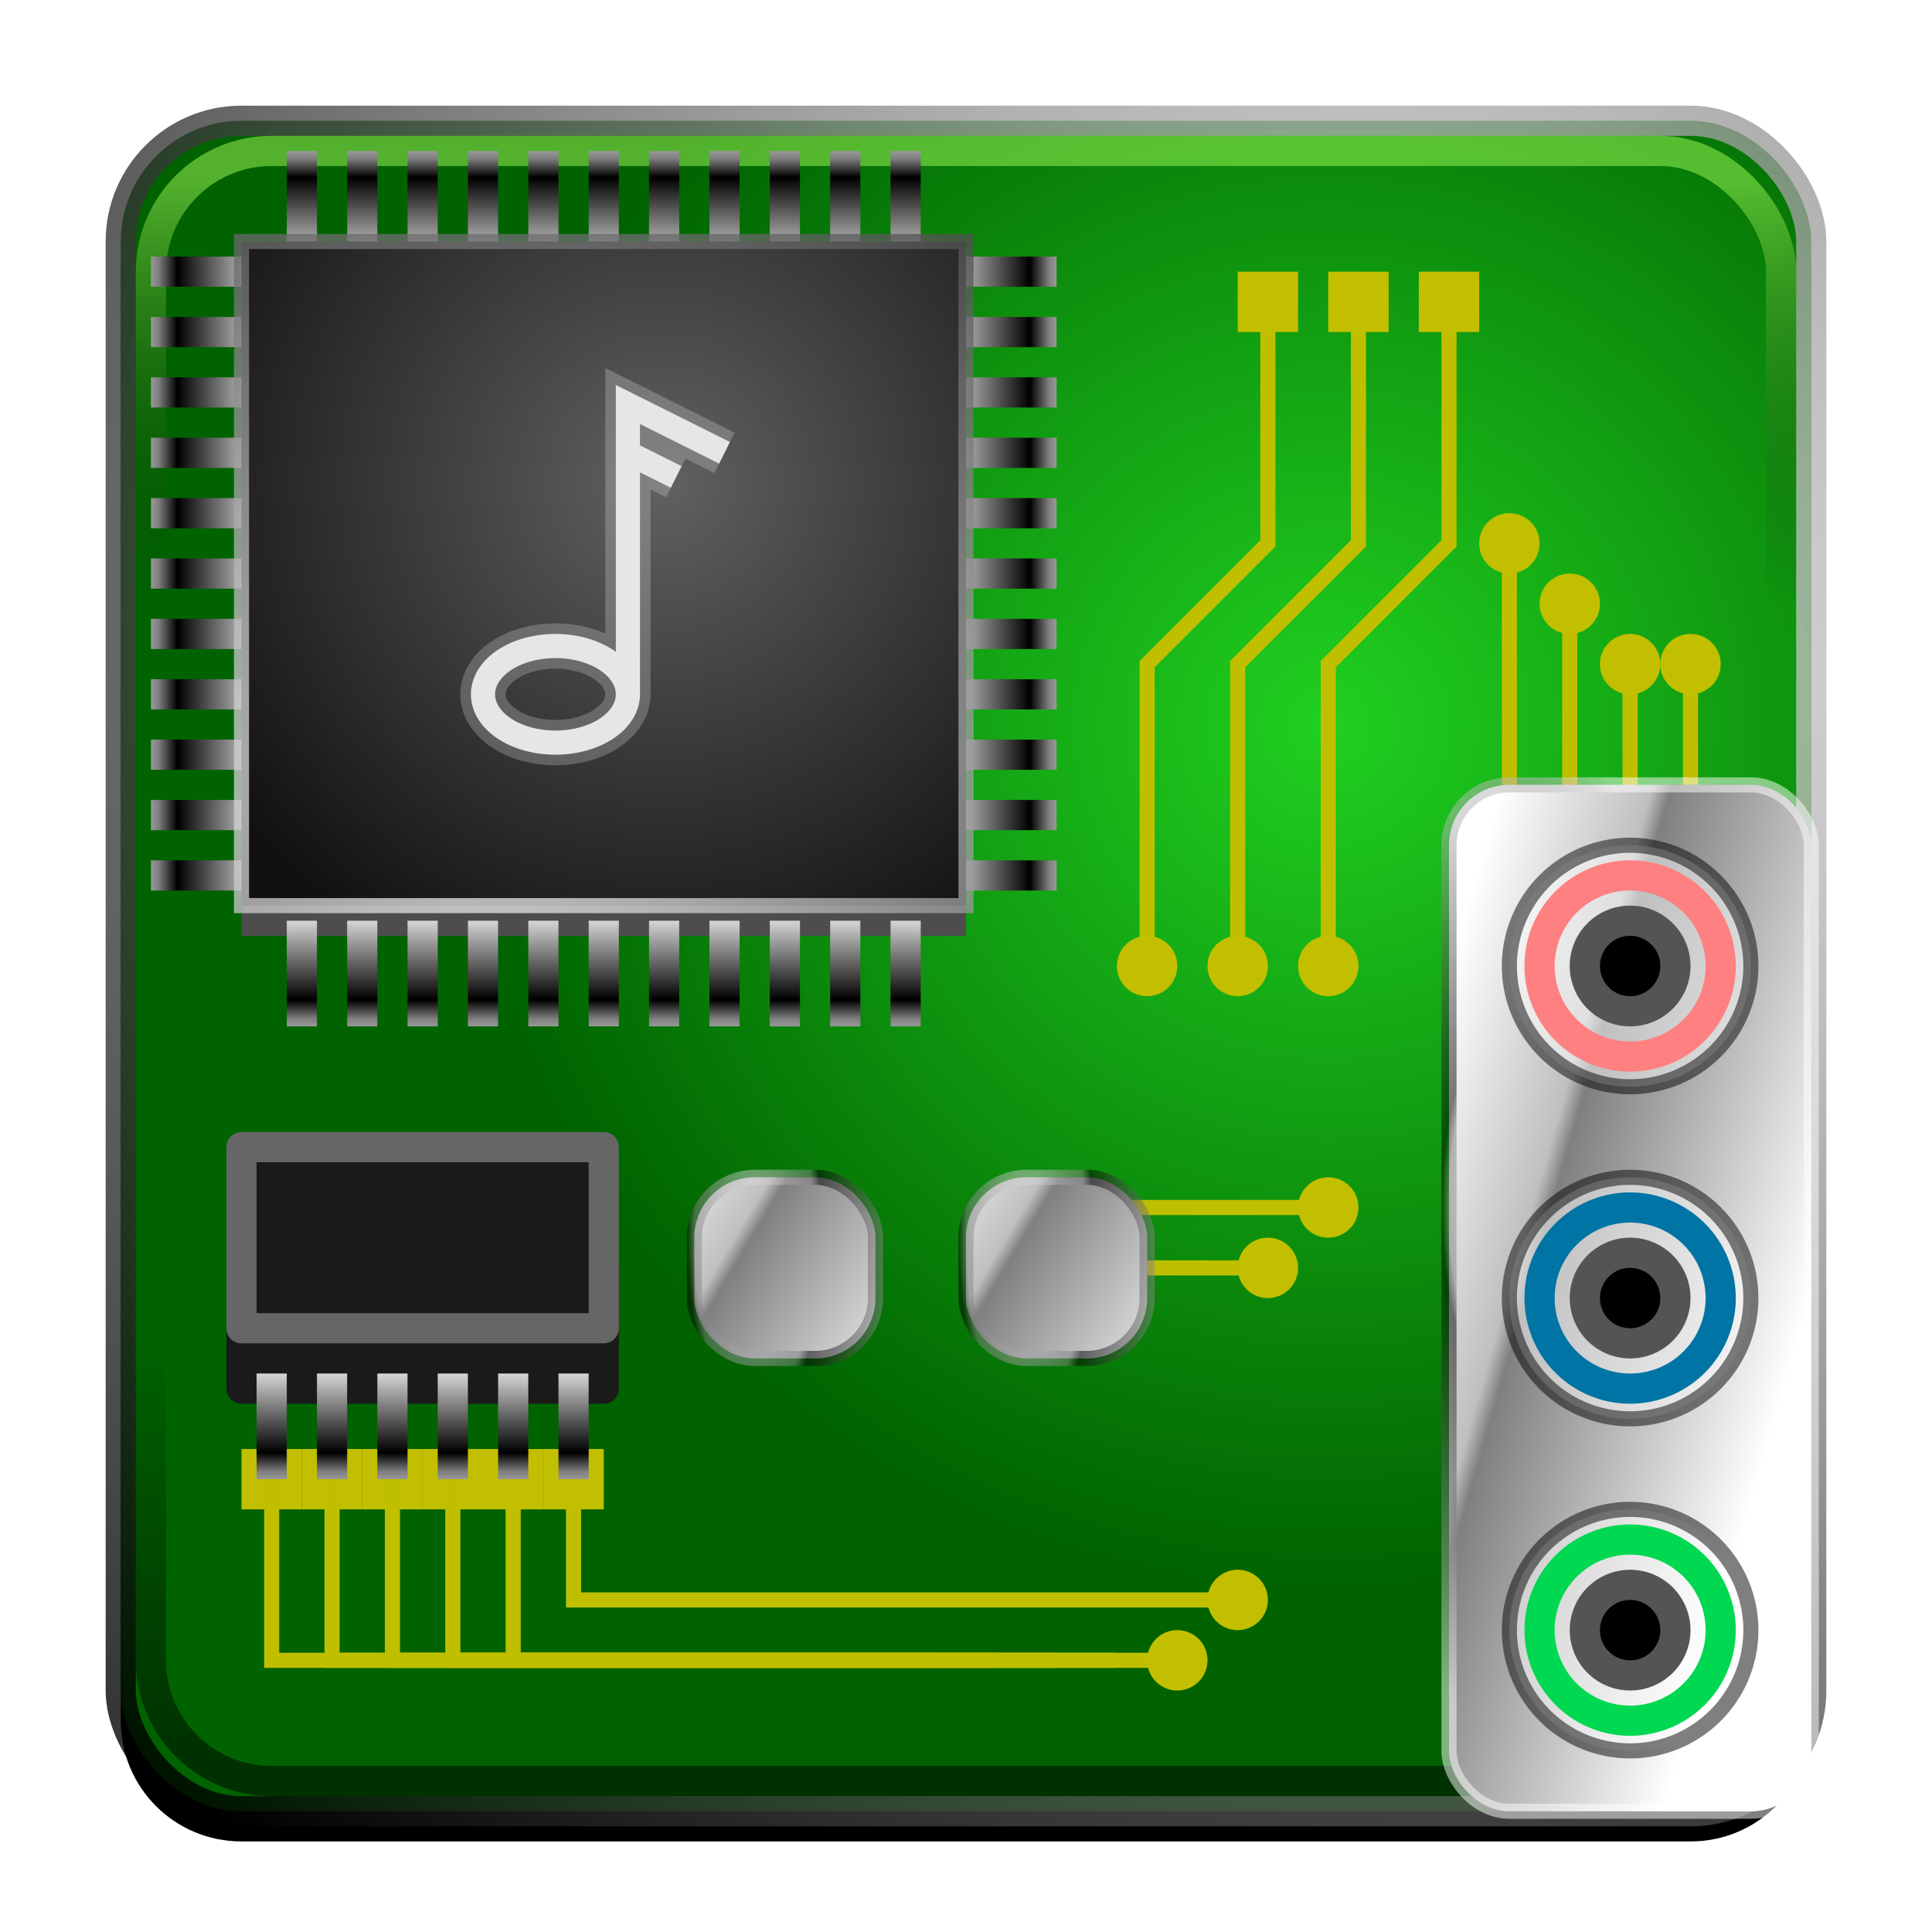 <?xml version="1.0" encoding="UTF-8" standalone="no"?>
<!-- Created with Inkscape (http://www.inkscape.org/) -->

<svg
   xmlns:dc="http://purl.org/dc/elements/1.1/"
   xmlns:cc="http://creativecommons.org/ns#"
   xmlns:rdf="http://www.w3.org/1999/02/22-rdf-syntax-ns#"
   xmlns:svg="http://www.w3.org/2000/svg"
   xmlns="http://www.w3.org/2000/svg"
   xmlns:xlink="http://www.w3.org/1999/xlink"
   xmlns:sodipodi="http://sodipodi.sourceforge.net/DTD/sodipodi-0.dtd"
   xmlns:inkscape="http://www.inkscape.org/namespaces/inkscape"
   width="128"
   height="128"
   id="svg3829"
   version="1.1"
   inkscape:version="0.92+devel (unknown)"
   sodipodi:docname="audio-card.svg">
  <defs
     id="defs3831">
    <linearGradient
       id="linearGradient4375">
      <stop
         style="stop-color:#20d020;stop-opacity:1;"
         offset="0"
         id="stop4377" />
      <stop
         style="stop-color:#006300;stop-opacity:1;"
         offset="1"
         id="stop4379" />
    </linearGradient>
    <linearGradient
       id="linearGradient6262">
      <stop
         style="stop-color:#ffffff;stop-opacity:1;"
         offset="0"
         id="stop6264" />
      <stop
         id="stop6266"
         offset="0.333"
         style="stop-color:#7f7f7f;stop-opacity:1;" />
      <stop
         id="stop6268"
         offset="0.375"
         style="stop-color:#000000;stop-opacity:1;" />
      <stop
         style="stop-color:#ffffff;stop-opacity:1;"
         offset="1"
         id="stop6270" />
    </linearGradient>
    <linearGradient
       id="linearGradient6122">
      <stop
         id="stop6124"
         offset="0"
         style="stop-color:#ffffff;stop-opacity:1;" />
      <stop
         style="stop-color:#7f7f7f;stop-opacity:1;"
         offset="0.25"
         id="stop6126" />
      <stop
         style="stop-color:#000000;stop-opacity:1;"
         offset="0.375"
         id="stop6128" />
      <stop
         id="stop6130"
         offset="1"
         style="stop-color:#ffffff;stop-opacity:1;" />
    </linearGradient>
    <linearGradient
       id="linearGradient4426">
      <stop
         style="stop-color:#ffffff;stop-opacity:0.784;"
         offset="0"
         id="stop4428" />
      <stop
         style="stop-color:#000000;stop-opacity:0.784;"
         offset="1"
         id="stop4430" />
    </linearGradient>
    <linearGradient
       id="linearGradient4866-4-3-7">
      <stop
         style="stop-color:#616161;stop-opacity:1;"
         offset="0"
         id="stop4868-6-9-4" />
      <stop
         style="stop-color:#101010;stop-opacity:1;"
         offset="1"
         id="stop4870-8-9-1" />
    </linearGradient>
    <linearGradient
       id="linearGradient7586-6-3">
      <stop
         style="stop-color:#a5ff59;stop-opacity:1;"
         offset="0"
         id="stop7588-8-2" />
      <stop
         style="stop-color:#000000;stop-opacity:0;"
         offset="1"
         id="stop7590-2-4" />
    </linearGradient>
    <linearGradient
       inkscape:collect="always"
       xlink:href="#linearGradient7586-6-3"
       id="linearGradient4275"
       x1="64"
       y1="12"
       x2="64"
       y2="40"
       gradientUnits="userSpaceOnUse" />
    <linearGradient
       id="linearGradient7586-6-3-0">
      <stop
         style="stop-color:#000000;stop-opacity:1;"
         offset="0"
         id="stop7588-8-2-6" />
      <stop
         style="stop-color:#000000;stop-opacity:0;"
         offset="1"
         id="stop7590-2-4-1" />
    </linearGradient>
    <linearGradient
       gradientTransform="translate(-2.3841858e-8,-80)"
       y2="40"
       x2="64"
       y1="12"
       x1="64"
       gradientUnits="userSpaceOnUse"
       id="linearGradient4314"
       xlink:href="#linearGradient7586-6-3-0"
       inkscape:collect="always" />
    <filter
       inkscape:collect="always"
       id="filter4422">
      <feGaussianBlur
         inkscape:collect="always"
         stdDeviation="2.24"
         id="feGaussianBlur4424" />
    </filter>
    <radialGradient
       inkscape:collect="always"
       xlink:href="#linearGradient4426"
       id="radialGradient4432"
       cx="92"
       cy="-36"
       fx="92"
       fy="-36"
       r="56"
       gradientUnits="userSpaceOnUse"
       gradientTransform="matrix(1.19,1.636,-1.571,1.143,-74.03,-145.363)" />
    <radialGradient
       inkscape:collect="always"
       xlink:href="#linearGradient4866-4-3-7"
       id="radialGradient4450"
       cx="44"
       cy="31.467"
       fx="44"
       fy="31.467"
       r="24.5"
       gradientTransform="matrix(1.469,-4.0496856e-8,4.0496851e-8,1.469,-20.653,-14.237)"
       gradientUnits="userSpaceOnUse" />
    <radialGradient
       inkscape:collect="always"
       xlink:href="#linearGradient4426"
       id="radialGradient4460"
       cx="29.143"
       cy="48.557"
       fx="29.143"
       fy="48.557"
       r="24"
       gradientTransform="matrix(3.5,-5.97185e-6,2.09512e-6,2.667,-70,-77.486)"
       gradientUnits="userSpaceOnUse" />
    <linearGradient
       inkscape:collect="always"
       xlink:href="#linearGradient6122"
       id="linearGradient6116"
       x1="36"
       y1="70"
       x2="36"
       y2="60"
       gradientUnits="userSpaceOnUse" />
    <linearGradient
       id="linearGradient6122-7">
      <stop
         id="stop6124-3"
         offset="0"
         style="stop-color:#ffffff;stop-opacity:1;" />
      <stop
         style="stop-color:#7f7f7f;stop-opacity:1;"
         offset="0.25"
         id="stop6126-9" />
      <stop
         style="stop-color:#000000;stop-opacity:1;"
         offset="0.375"
         id="stop6128-1" />
      <stop
         id="stop6130-9"
         offset="1"
         style="stop-color:#ffffff;stop-opacity:1;" />
    </linearGradient>
    <linearGradient
       gradientTransform="matrix(0,1,-1,0,78,-82)"
       y2="60"
       x2="36"
       y1="70"
       x1="36"
       gradientUnits="userSpaceOnUse"
       id="linearGradient6168"
       xlink:href="#linearGradient6122-7"
       inkscape:collect="always" />
    <linearGradient
       id="linearGradient6122-5">
      <stop
         id="stop6124-9"
         offset="0"
         style="stop-color:#ffffff;stop-opacity:1;" />
      <stop
         style="stop-color:#7f7f7f;stop-opacity:1;"
         offset="0.25"
         id="stop6126-0" />
      <stop
         style="stop-color:#000000;stop-opacity:1;"
         offset="0.375"
         id="stop6128-5" />
      <stop
         id="stop6130-2"
         offset="1"
         style="stop-color:#ffffff;stop-opacity:1;" />
    </linearGradient>
    <linearGradient
       gradientTransform="matrix(-1,0,0,-1,80,-2)"
       y2="60"
       x2="36"
       y1="70"
       x1="36"
       gradientUnits="userSpaceOnUse"
       id="linearGradient6168-2"
       xlink:href="#linearGradient6122-5"
       inkscape:collect="always" />
    <linearGradient
       id="linearGradient6122-3">
      <stop
         id="stop6124-6"
         offset="0"
         style="stop-color:#ffffff;stop-opacity:1;" />
      <stop
         style="stop-color:#7f7f7f;stop-opacity:1;"
         offset="0.25"
         id="stop6126-8" />
      <stop
         style="stop-color:#000000;stop-opacity:1;"
         offset="0.375"
         id="stop6128-0" />
      <stop
         id="stop6130-3"
         offset="1"
         style="stop-color:#ffffff;stop-opacity:1;" />
    </linearGradient>
    <linearGradient
       gradientTransform="matrix(0,-1,1,0,2,-2)"
       y2="60"
       x2="36"
       y1="70"
       x1="36"
       gradientUnits="userSpaceOnUse"
       id="linearGradient6168-9"
       xlink:href="#linearGradient6122-3"
       inkscape:collect="always" />
    <linearGradient
       inkscape:collect="always"
       xlink:href="#linearGradient6262"
       id="linearGradient6260"
       x1="96"
       y1="64"
       x2="124"
       y2="72"
       gradientUnits="userSpaceOnUse" />
    <linearGradient
       id="linearGradient6262-9">
      <stop
         style="stop-color:#ffffff;stop-opacity:1;"
         offset="0"
         id="stop6264-3" />
      <stop
         id="stop6266-2"
         offset="0.333"
         style="stop-color:#7f7f7f;stop-opacity:1;" />
      <stop
         id="stop6268-6"
         offset="0.375"
         style="stop-color:#000000;stop-opacity:1;" />
      <stop
         style="stop-color:#ffffff;stop-opacity:1;"
         offset="1"
         id="stop6270-6" />
    </linearGradient>
    <radialGradient
       inkscape:collect="always"
       xlink:href="#linearGradient6262-9"
       id="radialGradient6318"
       cx="100"
       cy="3.882"
       fx="100"
       fy="3.882"
       r="12"
       gradientTransform="matrix(1,0,0,2.833,0,-11)"
       gradientUnits="userSpaceOnUse" />
    <linearGradient
       id="linearGradient6262-9-1">
      <stop
         style="stop-color:#ffffff;stop-opacity:1;"
         offset="0"
         id="stop6264-3-3" />
      <stop
         id="stop6266-2-0"
         offset="0.333"
         style="stop-color:#7f7f7f;stop-opacity:1;" />
      <stop
         id="stop6268-6-9"
         offset="0.375"
         style="stop-color:#000000;stop-opacity:1;" />
      <stop
         style="stop-color:#ffffff;stop-opacity:1;"
         offset="1"
         id="stop6270-6-5" />
    </linearGradient>
    <linearGradient
       id="linearGradient6262-8">
      <stop
         style="stop-color:#ffffff;stop-opacity:1;"
         offset="0"
         id="stop6264-0" />
      <stop
         id="stop6266-0"
         offset="0.333"
         style="stop-color:#7f7f7f;stop-opacity:1;" />
      <stop
         id="stop6268-7"
         offset="0.375"
         style="stop-color:#000000;stop-opacity:1;" />
      <stop
         style="stop-color:#ffffff;stop-opacity:1;"
         offset="1"
         id="stop6270-2" />
    </linearGradient>
    <linearGradient
       inkscape:collect="always"
       xlink:href="#linearGradient6262-8"
       id="linearGradient6461"
       gradientUnits="userSpaceOnUse"
       gradientTransform="translate(-36,-80)"
       x1="104"
       y1="108"
       x2="124"
       y2="120" />
    <radialGradient
       inkscape:collect="always"
       xlink:href="#linearGradient6262-9-1"
       id="radialGradient6463"
       gradientUnits="userSpaceOnUse"
       gradientTransform="matrix(1,0,0,2.833,-38,-12)"
       cx="114"
       cy="15.529"
       fx="114"
       fy="15.529"
       r="12" />
    <linearGradient
       inkscape:collect="always"
       xlink:href="#linearGradient6262-8-4"
       id="linearGradient6461-1"
       gradientUnits="userSpaceOnUse"
       gradientTransform="translate(-36,-80)"
       x1="104"
       y1="108"
       x2="124"
       y2="120" />
    <linearGradient
       id="linearGradient6262-8-4">
      <stop
         style="stop-color:#ffffff;stop-opacity:1;"
         offset="0"
         id="stop6264-0-2" />
      <stop
         id="stop6266-0-9"
         offset="0.333"
         style="stop-color:#7f7f7f;stop-opacity:1;" />
      <stop
         id="stop6268-7-3"
         offset="0.375"
         style="stop-color:#000000;stop-opacity:1;" />
      <stop
         style="stop-color:#ffffff;stop-opacity:1;"
         offset="1"
         id="stop6270-2-5" />
    </linearGradient>
    <linearGradient
       id="linearGradient6262-9-1-2">
      <stop
         style="stop-color:#ffffff;stop-opacity:1;"
         offset="0"
         id="stop6264-3-3-7" />
      <stop
         id="stop6266-2-0-5"
         offset="0.333"
         style="stop-color:#7f7f7f;stop-opacity:1;" />
      <stop
         id="stop6268-6-9-9"
         offset="0.375"
         style="stop-color:#000000;stop-opacity:1;" />
      <stop
         style="stop-color:#ffffff;stop-opacity:1;"
         offset="1"
         id="stop6270-6-5-9" />
    </linearGradient>
    <radialGradient
       r="12"
       fy="15.529"
       fx="114"
       cy="15.529"
       cx="114"
       gradientTransform="matrix(1,0,0,2.833,-38,-12)"
       gradientUnits="userSpaceOnUse"
       id="radialGradient6490"
       xlink:href="#linearGradient6262-9-1-2"
       inkscape:collect="always" />
    <radialGradient
       inkscape:collect="always"
       xlink:href="#linearGradient4375"
       id="radialGradient4381"
       cx="88"
       cy="-32"
       fx="88"
       fy="-32"
       r="57"
       gradientUnits="userSpaceOnUse" />
    <linearGradient
       id="linearGradient6122-2">
      <stop
         id="stop6124-4"
         offset="0"
         style="stop-color:#ffffff;stop-opacity:1;" />
      <stop
         style="stop-color:#7f7f7f;stop-opacity:1;"
         offset="0.25"
         id="stop6126-83" />
      <stop
         style="stop-color:#000000;stop-opacity:1;"
         offset="0.375"
         id="stop6128-9" />
      <stop
         id="stop6130-1"
         offset="1"
         style="stop-color:#ffffff;stop-opacity:1;" />
    </linearGradient>
    <linearGradient
       gradientTransform="translate(-2,-50)"
       y2="60"
       x2="36"
       y1="70"
       x1="36"
       gradientUnits="userSpaceOnUse"
       id="linearGradient5480"
       xlink:href="#linearGradient6122-2"
       inkscape:collect="always" />
  </defs>
  <sodipodi:namedview
     id="base"
     pagecolor="#ffffff"
     bordercolor="#666666"
     borderopacity="1.0"
     inkscape:pageopacity="0.0"
     inkscape:pageshadow="2"
     inkscape:zoom="2"
     inkscape:cx="-60.6085"
     inkscape:cy="12.2947"
     inkscape:current-layer="layer1"
     showgrid="true"
     inkscape:grid-bbox="true"
     inkscape:document-units="px"
     inkscape:window-width="1280"
     inkscape:window-height="967"
     inkscape:window-x="0"
     inkscape:window-y="29"
     inkscape:window-maximized="1"
     showguides="true"
     inkscape:guide-bbox="true"
     inkscape:document-rotation="0">
    <inkscape:grid
       type="xygrid"
       id="grid3837"
       empspacing="4"
       visible="true"
       enabled="true"
       snapvisiblegridlinesonly="true" />
  </sodipodi:namedview>
  <g
     id="layer1"
     inkscape:label="Layer 1"
     inkscape:groupmode="layer"
     transform="translate(0,80)">
    <path
       style="fill:#000000;fill-opacity:1;stroke:none;filter:url(#filter4422)"
       d="m 16,-70 c -4.432,0 -8,3.568 -8,8 l 0,96 c 0,4.432 3.568,8 8,8 l 96,0 c 4.432,0 8,-3.568 8,-8 l 0,-96 c 0,-4.432 -3.568,-8 -8,-8 l -96,0 z"
       id="rect3489-8"
       inkscape:connector-curvature="0" />
    <rect
       style="fill:url(#radialGradient4381);fill-opacity:1;stroke:url(#radialGradient4432);stroke-width:2;stroke-miterlimit:4;stroke-dasharray:none"
       id="rect3489"
       width="112"
       height="112"
       x="8"
       y="-72"
       rx="8"
       ry="8" />
    <rect
       style="fill:none;stroke:url(#linearGradient4275);stroke-width:2;stroke-miterlimit:4;stroke-dasharray:none;opacity:0.5"
       id="rect4259"
       width="108"
       height="38"
       x="10"
       y="10"
       transform="translate(0,-80)"
       rx="8"
       ry="8" />
    <g
       id="g5406">
      <g
         transform="matrix(-1,0,0,-1,234,-60)"
         id="g5343">
        <path
           style="fill:none;stroke:#bfbf00;stroke-width:1px;stroke-linecap:butt;stroke-linejoin:miter;stroke-opacity:1;marker-start:none"
           d="m 134,-36 0,20"
           id="path4383-9-1-8"
           inkscape:connector-curvature="0"
           sodipodi:nodetypes="cc" />
        <path
           transform="matrix(0,1,-1,0,242,-84)"
           sodipodi:type="arc"
           style="fill:#c2bf00;fill-opacity:1;stroke:none"
           id="path5195-27-2-4"
           sodipodi:cx="68"
           sodipodi:cy="108"
           sodipodi:rx="2"
           sodipodi:ry="2"
           d="m 70,108 a 2,2 0 0 1 -2,2 2,2 0 0 1 -2,-2 2,2 0 0 1 2,-2 2,2 0 0 1 2,2 z" />
      </g>
      <g
         transform="matrix(-1,0,0,-1,238,-56)"
         id="g5343-0">
        <path
           style="fill:none;stroke:#bfbf00;stroke-width:1px;stroke-linecap:butt;stroke-linejoin:miter;stroke-opacity:1;marker-start:none"
           d="m 134,-36 0,20"
           id="path4383-9-1-8-3"
           inkscape:connector-curvature="0"
           sodipodi:nodetypes="cc" />
        <path
           transform="matrix(0,1,-1,0,242,-84)"
           sodipodi:type="arc"
           style="fill:#c2bf00;fill-opacity:1;stroke:none"
           id="path5195-27-2-4-9"
           sodipodi:cx="68"
           sodipodi:cy="108"
           sodipodi:rx="2"
           sodipodi:ry="2"
           d="m 70,108 a 2,2 0 0 1 -2,2 2,2 0 0 1 -2,-2 2,2 0 0 1 2,-2 2,2 0 0 1 2,2 z" />
      </g>
      <g
         transform="matrix(-1,0,0,-1,242,-52)"
         id="g5343-1">
        <path
           style="fill:none;stroke:#bfbf00;stroke-width:1px;stroke-linecap:butt;stroke-linejoin:miter;stroke-opacity:1;marker-start:none"
           d="m 134,-36 0,20"
           id="path4383-9-1-8-6"
           inkscape:connector-curvature="0"
           sodipodi:nodetypes="cc" />
        <path
           transform="matrix(0,1,-1,0,242,-84)"
           sodipodi:type="arc"
           style="fill:#c2bf00;fill-opacity:1;stroke:none"
           id="path5195-27-2-4-3"
           sodipodi:cx="68"
           sodipodi:cy="108"
           sodipodi:rx="2"
           sodipodi:ry="2"
           d="m 70,108 a 2,2 0 0 1 -2,2 2,2 0 0 1 -2,-2 2,2 0 0 1 2,-2 2,2 0 0 1 2,2 z" />
      </g>
      <g
         transform="matrix(-1,0,0,-1,246,-52)"
         id="g5343-3">
        <path
           style="fill:none;stroke:#bfbf00;stroke-width:1px;stroke-linecap:butt;stroke-linejoin:miter;stroke-opacity:1;marker-start:none"
           d="m 134,-36 0,20"
           id="path4383-9-1-8-9"
           inkscape:connector-curvature="0"
           sodipodi:nodetypes="cc" />
        <path
           transform="matrix(0,1,-1,0,242,-84)"
           sodipodi:type="arc"
           style="fill:#c2bf00;fill-opacity:1;stroke:none"
           id="path5195-27-2-4-1"
           sodipodi:cx="68"
           sodipodi:cy="108"
           sodipodi:rx="2"
           sodipodi:ry="2"
           d="m 70,108 a 2,2 0 0 1 -2,2 2,2 0 0 1 -2,-2 2,2 0 0 1 2,-2 2,2 0 0 1 2,2 z" />
      </g>
    </g>
    <rect
       style="opacity:0.5;fill:none;stroke:url(#linearGradient4314);stroke-width:2;stroke-miterlimit:4;stroke-dasharray:none;"
       id="rect4259-9"
       width="108"
       height="38"
       x="10"
       y="-70"
       rx="8"
       ry="8"
       inkscape:transform-center-y="35"
       transform="matrix(1,0,0,-1,0,-32)" />
    <rect
       style="fill:#4d4d4d;fill-opacity:1;stroke:none"
       id="rect4452"
       width="48"
       height="8"
       x="16"
       y="-26" />
    <path
       style="fill:none;stroke:url(#linearGradient6168-2);stroke-width:2;stroke-linecap:butt;stroke-linejoin:miter;stroke-miterlimit:4;stroke-opacity:1;stroke-dasharray:none"
       d="m 60,-63 0,-7 0,7 z m -4,0 0,-7 0,7 z m -4,0 0,-7 0,7 z m -4,0 0,-7 0,7 z m -4,0 0,-7 0,7 z m -4,0 0,-7 0,7 z m -4,0 0,-7 0,7 z m -4,0 0,-7 0,7 z m -4,0 0,-7 0,7 z m -4,0 0,-7 0,7 z m -4,0 0,-7 0,7 z"
       id="path5952-2"
       inkscape:connector-curvature="0"
       inkscape:transform-center-y="-26.5" />
    <path
       style="fill:none;stroke:url(#linearGradient6168-9);stroke-width:2;stroke-linecap:butt;stroke-linejoin:miter;stroke-miterlimit:4;stroke-opacity:1;stroke-dasharray:none"
       d="m 63,-22 7,0 -7,0 z m 0,-4 7,0 -7,0 z m 0,-4 7,0 -7,0 z m 0,-4 7,0 -7,0 z m 0,-4 7,0 -7,0 z m 0,-4 7,0 -7,0 z m 0,-4 7,0 -7,0 z m 0,-4 7,0 -7,0 z m 0,-4 7,0 -7,0 z m 0,-4 7,0 -7,0 z m 0,-4 7,0 -7,0 z"
       id="path5952-23"
       inkscape:connector-curvature="0"
       inkscape:transform-center-x="-26.5" />
    <path
       style="fill:none;stroke:url(#linearGradient6168);stroke-width:2;stroke-linecap:butt;stroke-linejoin:miter;stroke-miterlimit:4;stroke-opacity:1;stroke-dasharray:none"
       d="m 17,-62 -7,0 7,0 z m 0,4 -7,0 7,0 z m 0,4 -7,0 7,0 z m 0,4 -7,0 7,0 z m 0,4 -7,0 7,0 z m 0,4 -7,0 7,0 z m 0,4 -7,0 7,0 z m 0,4 -7,0 7,0 z m 0,4 -7,0 7,0 z m 0,4 -7,0 7,0 z m 0,4 -7,0 7,0 z"
       id="path5952-8"
       inkscape:connector-curvature="0"
       inkscape:transform-center-x="26.5" />
    <rect
       style="opacity:1;fill:url(#radialGradient4450);fill-opacity:1;stroke:url(#radialGradient4460)"
       id="rect4434"
       width="48"
       height="44"
       x="16"
       y="16"
       transform="translate(0,-80)"
       rx="0"
       ry="0" />
    <g
       transform="matrix(1.6,0,0,1.6,25.6,-1712.979)"
       id="layer1-4"
       inkscape:label="Layer 1"
       style="fill:none;stroke:#e6e6e6">
      <path
         transform="translate(0,1036.362)"
         d="m 10,13 a 3,2 0 0 1 -3,2 3,2 0 0 1 -3,-2 3,2 0 0 1 3,-2 3,2 0 0 1 3,2 z"
         sodipodi:ry="2"
         sodipodi:rx="3"
         sodipodi:cy="13"
         sodipodi:cx="7"
         id="path4563"
         style="fill:none;stroke:#e6e6e6;stroke-width:1;stroke-linecap:round;stroke-linejoin:round;stroke-miterlimit:4;stroke-opacity:1;stroke-dasharray:none"
         sodipodi:type="arc" />
      <path
         sodipodi:nodetypes="ccc"
         transform="translate(0,1036.362)"
         inkscape:connector-curvature="0"
         id="path4567"
         d="M 10,13 10,1 14,3"
         style="fill:none;stroke:#e6e6e6;stroke-width:1px;stroke-linecap:butt;stroke-linejoin:miter;stroke-opacity:1" />
      <path
         transform="translate(0,1036.362)"
         inkscape:connector-curvature="0"
         id="path4571"
         d="m 10,3 2,1"
         style="fill:none;stroke:#e6e6e6;stroke-width:1px;stroke-linecap:butt;stroke-linejoin:miter;stroke-opacity:1" />
    </g>
    <g
       transform="matrix(1.6,0,0,1.6,25.6,-1712.979)"
       id="layer1-4-1"
       inkscape:label="Layer 1"
       style="fill:none;stroke:#e6e6e6;stroke-width:1.875;stroke-miterlimit:4;stroke-dasharray:none;opacity:0.25">
      <path
         transform="translate(0,1036.362)"
         d="m 10,13 a 3,2 0 0 1 -3,2 3,2 0 0 1 -3,-2 3,2 0 0 1 3,-2 3,2 0 0 1 3,2 z"
         sodipodi:ry="2"
         sodipodi:rx="3"
         sodipodi:cy="13"
         sodipodi:cx="7"
         id="path4563-2"
         style="fill:none;stroke:#e6e6e6;stroke-width:1.875;stroke-linecap:round;stroke-linejoin:round;stroke-miterlimit:4;stroke-opacity:1;stroke-dasharray:none"
         sodipodi:type="arc" />
      <path
         sodipodi:nodetypes="ccc"
         transform="translate(0,1036.362)"
         inkscape:connector-curvature="0"
         id="path4567-7"
         d="M 10,13 10,1 14,3"
         style="fill:none;stroke:#e6e6e6;stroke-width:1.875;stroke-linecap:butt;stroke-linejoin:miter;stroke-opacity:1;stroke-miterlimit:4;stroke-dasharray:none" />
      <path
         transform="translate(0,1036.362)"
         inkscape:connector-curvature="0"
         id="path4571-3"
         d="m 10,3 2,1"
         style="fill:none;stroke:#e6e6e6;stroke-width:1.875;stroke-linecap:butt;stroke-linejoin:miter;stroke-opacity:1;stroke-miterlimit:4;stroke-dasharray:none" />
    </g>
    <path
       style="fill:none;stroke:url(#linearGradient6116);stroke-width:2;stroke-linecap:butt;stroke-linejoin:miter;stroke-miterlimit:4;stroke-opacity:1;stroke-dasharray:none"
       d="m 20,61 0,7 0,-7 z m 4,0 0,7 0,-7 z m 4,0 0,7 0,-7 z m 4,0 0,7 0,-7 z m 4,0 0,7 0,-7 z m 4,0 0,7 0,-7 z m 4,0 0,7 0,-7 z m 4,0 0,7 0,-7 z m 4,0 0,7 0,-7 z m 4,0 0,7 0,-7 z m 4,0 0,7 0,-7 z"
       id="path5952"
       inkscape:connector-curvature="0"
       inkscape:transform-center-y="26.5"
       transform="translate(0,-80)" />
    <rect
       style="fill:url(#linearGradient6260);fill-opacity:1;stroke:none"
       id="rect6252"
       width="24"
       height="68"
       x="96"
       y="52"
       transform="translate(0,-80)"
       rx="4"
       ry="4" />
    <rect
       style="fill:#ffffff;fill-opacity:1;stroke:url(#radialGradient6318);opacity:0.5"
       id="rect6252-1"
       width="24"
       height="68"
       x="96"
       y="-28"
       rx="4"
       ry="4" />
    <path
       sodipodi:type="arc"
       style="opacity:0.5;fill:#ffffff;fill-opacity:1;stroke:#000000"
       id="path6320"
       sodipodi:cx="108"
       sodipodi:cy="64"
       sodipodi:rx="8"
       sodipodi:ry="8"
       d="m 116,64 a 8,8 0 0 1 -8,8 8,8 0 0 1 -8,-8 8,8 0 0 1 8,-8 8,8 0 0 1 8,8 z"
       transform="translate(0,-80)" />
    <path
       sodipodi:type="arc"
       style="opacity:1;fill:#000000;fill-opacity:1;stroke:#545454;stroke-width:2;stroke-linecap:round;stroke-linejoin:round;stroke-miterlimit:4;stroke-opacity:1;stroke-dasharray:none"
       id="path6324"
       sodipodi:cx="108"
       sodipodi:cy="64"
       sodipodi:rx="3"
       sodipodi:ry="3"
       d="m 111,64 a 3,3 0 0 1 -3,3 3,3 0 0 1 -3,-3 3,3 0 0 1 3,-3 3,3 0 0 1 3,3 z"
       transform="translate(0,-80)" />
    <path
       sodipodi:type="arc"
       style="opacity:1;fill:none;fill-opacity:1;stroke:#ff8080;stroke-width:2;stroke-linecap:round;stroke-linejoin:round;stroke-miterlimit:4;stroke-opacity:1;stroke-dasharray:none"
       id="path6328"
       sodipodi:cx="108"
       sodipodi:cy="64"
       sodipodi:rx="6"
       sodipodi:ry="6"
       d="m 114,64 a 6,6 0 0 1 -6,6 6,6 0 0 1 -6,-6 6,6 0 0 1 6,-6 6,6 0 0 1 6,6 z"
       transform="translate(0,-80)" />
    <path
       transform="translate(0,-58)"
       sodipodi:type="arc"
       style="opacity:0.5;fill:#ffffff;fill-opacity:1;stroke:#000000"
       id="path6320-5"
       sodipodi:cx="108"
       sodipodi:cy="64"
       sodipodi:rx="8"
       sodipodi:ry="8"
       d="m 116,64 a 8,8 0 0 1 -8,8 8,8 0 0 1 -8,-8 8,8 0 0 1 8,-8 8,8 0 0 1 8,8 z" />
    <path
       transform="translate(0,-58)"
       sodipodi:type="arc"
       style="fill:#000000;fill-opacity:1;stroke:#545454;stroke-width:2;stroke-linecap:round;stroke-linejoin:round;stroke-miterlimit:4;stroke-opacity:1;stroke-dasharray:none"
       id="path6324-0"
       sodipodi:cx="108"
       sodipodi:cy="64"
       sodipodi:rx="3"
       sodipodi:ry="3"
       d="m 111,64 a 3,3 0 0 1 -3,3 3,3 0 0 1 -3,-3 3,3 0 0 1 3,-3 3,3 0 0 1 3,3 z" />
    <path
       transform="translate(0,-58)"
       sodipodi:type="arc"
       style="fill:none;stroke:#0074a4;stroke-width:2;stroke-linecap:round;stroke-linejoin:round;stroke-miterlimit:4;stroke-opacity:1;stroke-dasharray:none"
       id="path6328-6"
       sodipodi:cx="108"
       sodipodi:cy="64"
       sodipodi:rx="6"
       sodipodi:ry="6"
       d="m 114,64 a 6,6 0 0 1 -6,6 6,6 0 0 1 -6,-6 6,6 0 0 1 6,-6 6,6 0 0 1 6,6 z" />
    <path
       transform="translate(0,-36)"
       sodipodi:type="arc"
       style="opacity:0.5;fill:#ffffff;fill-opacity:1;stroke:#000000"
       id="path6320-0"
       sodipodi:cx="108"
       sodipodi:cy="64"
       sodipodi:rx="8"
       sodipodi:ry="8"
       d="m 116,64 a 8,8 0 0 1 -8,8 8,8 0 0 1 -8,-8 8,8 0 0 1 8,-8 8,8 0 0 1 8,8 z" />
    <path
       transform="translate(0,-36)"
       sodipodi:type="arc"
       style="fill:#000000;fill-opacity:1;stroke:#545454;stroke-width:2;stroke-linecap:round;stroke-linejoin:round;stroke-miterlimit:4;stroke-opacity:1;stroke-dasharray:none"
       id="path6324-4"
       sodipodi:cx="108"
       sodipodi:cy="64"
       sodipodi:rx="3"
       sodipodi:ry="3"
       d="m 111,64 a 3,3 0 0 1 -3,3 3,3 0 0 1 -3,-3 3,3 0 0 1 3,-3 3,3 0 0 1 3,3 z" />
    <path
       transform="translate(0,-36)"
       sodipodi:type="arc"
       style="fill:none;stroke:#00d852;stroke-width:2;stroke-linecap:round;stroke-linejoin:round;stroke-miterlimit:4;stroke-opacity:1;stroke-dasharray:none"
       id="path6328-0"
       sodipodi:cx="108"
       sodipodi:cy="64"
       sodipodi:rx="6"
       sodipodi:ry="6"
       d="m 114,64 a 6,6 0 0 1 -6,6 6,6 0 0 1 -6,-6 6,6 0 0 1 6,-6 6,6 0 0 1 6,6 z" />
    <rect
       style="fill:#1a1a1a;fill-opacity:1;stroke:#1a1a1a;stroke-width:2;stroke-linecap:round;stroke-linejoin:round;stroke-miterlimit:4;stroke-opacity:1;stroke-dasharray:none"
       id="rect6367"
       width="24"
       height="8"
       x="16"
       y="84"
       transform="translate(0,-80)" />
    <rect
       style="fill:#1a1a1a;fill-opacity:1;stroke:#666666;stroke-width:2;stroke-linecap:round;stroke-linejoin:round;stroke-miterlimit:4;stroke-opacity:1;stroke-dasharray:none"
       id="rect6365"
       width="24"
       height="12"
       x="16"
       y="76"
       transform="translate(0,-80)"
       rx="0"
       ry="0" />
    <g
       id="g6457"
       transform="translate(-26,-30)">
      <rect
         ry="4"
         rx="4"
         y="28"
         x="72"
         height="12"
         width="12"
         id="rect6252-10"
         style="fill:url(#linearGradient6461);fill-opacity:1;stroke:none" />
      <rect
         ry="4"
         rx="4"
         y="28"
         x="72"
         height="12"
         width="12"
         id="rect6252-1-5"
         style="opacity:0.5;fill:#ffffff;fill-opacity:1;stroke:url(#radialGradient6463)" />
    </g>
    <g
       id="g5455">
      <g
         transform="matrix(0,-1,1,0,104,134)"
         id="g5343-7">
        <path
           style="fill:none;stroke:#bfbf00;stroke-width:1px;stroke-linecap:butt;stroke-linejoin:miter;stroke-opacity:1;marker-start:none"
           d="m 134,-36 0,20"
           id="path4383-9-1-8-7"
           inkscape:connector-curvature="0"
           sodipodi:nodetypes="cc" />
        <path
           transform="matrix(0,1,-1,0,242,-84)"
           sodipodi:type="arc"
           style="fill:#c2bf00;fill-opacity:1;stroke:none"
           id="path5195-27-2-4-19"
           sodipodi:cx="68"
           sodipodi:cy="108"
           sodipodi:rx="2"
           sodipodi:ry="2"
           d="m 70,108 a 2,2 0 0 1 -2,2 2,2 0 0 1 -2,-2 2,2 0 0 1 2,-2 2,2 0 0 1 2,2 z" />
      </g>
      <g
         transform="matrix(0,-1,1,0,100,138)"
         id="g5343-7-9">
        <path
           style="fill:none;stroke:#bfbf00;stroke-width:1px;stroke-linecap:butt;stroke-linejoin:miter;stroke-opacity:1;marker-start:none"
           d="m 134,-36 0,20"
           id="path4383-9-1-8-7-0"
           inkscape:connector-curvature="0"
           sodipodi:nodetypes="cc" />
        <path
           transform="matrix(0,1,-1,0,242,-84)"
           sodipodi:type="arc"
           style="fill:#c2bf00;fill-opacity:1;stroke:none"
           id="path5195-27-2-4-19-5"
           sodipodi:cx="68"
           sodipodi:cy="108"
           sodipodi:rx="2"
           sodipodi:ry="2"
           d="m 70,108 a 2,2 0 0 1 -2,2 2,2 0 0 1 -2,-2 2,2 0 0 1 2,-2 2,2 0 0 1 2,2 z" />
      </g>
    </g>
    <g
       id="g6457-3"
       transform="translate(-8,-30)">
      <rect
         ry="4"
         rx="4"
         y="28"
         x="72"
         height="12"
         width="12"
         id="rect6252-10-1"
         style="fill:url(#linearGradient6461-1);fill-opacity:1;stroke:none" />
      <rect
         ry="4"
         rx="4"
         y="28"
         x="72"
         height="12"
         width="12"
         id="rect6252-1-5-6"
         style="opacity:0.5;fill:#ffffff;fill-opacity:1;stroke:url(#radialGradient6490)" />
    </g>
    <g
       id="g5254"
       transform="matrix(0,1,-1,0,96,-108)">
      <path
         inkscape:connector-curvature="0"
         id="path4383-9"
         d="m 48,12 16,0 8,8 20,0"
         style="fill:none;stroke:#bfbf00;stroke-width:1px;stroke-linecap:butt;stroke-linejoin:miter;stroke-opacity:1;marker-start:none" />
      <rect
         ry="0"
         rx="0"
         y="10"
         x="46"
         height="4"
         width="4"
         id="rect5193-44"
         style="fill:#c2bf00;fill-opacity:1;stroke:none" />
      <path
         d="m 70,108 a 2,2 0 0 1 -2,2 2,2 0 0 1 -2,-2 2,2 0 0 1 2,-2 2,2 0 0 1 2,2 z"
         sodipodi:ry="2"
         sodipodi:rx="2"
         sodipodi:cy="108"
         sodipodi:cx="68"
         id="path5195-27"
         style="fill:#c2bf00;fill-opacity:1;stroke:none"
         sodipodi:type="arc"
         transform="translate(24,-88)" />
    </g>
    <g
       id="g5254-3"
       transform="matrix(0,1,-1,0,102,-108)">
      <path
         inkscape:connector-curvature="0"
         id="path4383-9-9"
         d="m 48,12 16,0 8,8 20,0"
         style="fill:none;stroke:#bfbf00;stroke-width:1px;stroke-linecap:butt;stroke-linejoin:miter;stroke-opacity:1;marker-start:none" />
      <rect
         ry="0"
         rx="0"
         y="10"
         x="46"
         height="4"
         width="4"
         id="rect5193-44-4"
         style="fill:#c2bf00;fill-opacity:1;stroke:none" />
      <path
         d="m 70,108 a 2,2 0 0 1 -2,2 2,2 0 0 1 -2,-2 2,2 0 0 1 2,-2 2,2 0 0 1 2,2 z"
         sodipodi:ry="2"
         sodipodi:rx="2"
         sodipodi:cy="108"
         sodipodi:cx="68"
         id="path5195-27-3"
         style="fill:#c2bf00;fill-opacity:1;stroke:none"
         sodipodi:type="arc"
         transform="translate(24,-88)" />
    </g>
    <g
       id="g5254-4"
       transform="matrix(0,1,-1,0,108,-108)">
      <path
         inkscape:connector-curvature="0"
         id="path4383-9-1"
         d="m 48,12 16,0 8,8 20,0"
         style="fill:none;stroke:#bfbf00;stroke-width:1px;stroke-linecap:butt;stroke-linejoin:miter;stroke-opacity:1;marker-start:none" />
      <rect
         ry="0"
         rx="0"
         y="10"
         x="46"
         height="4"
         width="4"
         id="rect5193-44-2"
         style="fill:#c2bf00;fill-opacity:1;stroke:none" />
      <path
         d="m 70,108 a 2,2 0 0 1 -2,2 2,2 0 0 1 -2,-2 2,2 0 0 1 2,-2 2,2 0 0 1 2,2 z"
         sodipodi:ry="2"
         sodipodi:rx="2"
         sodipodi:cy="108"
         sodipodi:cx="68"
         id="path5195-27-2"
         style="fill:#c2bf00;fill-opacity:1;stroke:none"
         sodipodi:type="arc"
         transform="translate(24,-88)" />
    </g>
    <g
       id="g5254-2"
       transform="translate(-10,6)">
      <path
         inkscape:connector-curvature="0"
         id="path4383-9-4"
         d="m 48,12 0,8 24,0 20,0"
         style="fill:none;stroke:#bfbf00;stroke-width:1px;stroke-linecap:butt;stroke-linejoin:miter;stroke-opacity:1;marker-start:none"
         sodipodi:nodetypes="cccc" />
      <rect
         ry="0"
         rx="0"
         y="10"
         x="46"
         height="4"
         width="4"
         id="rect5193-44-9"
         style="fill:#c2bf00;fill-opacity:1;stroke:none" />
      <path
         d="m 70,108 a 2,2 0 0 1 -2,2 2,2 0 0 1 -2,-2 2,2 0 0 1 2,-2 2,2 0 0 1 2,2 z"
         sodipodi:ry="2"
         sodipodi:rx="2"
         sodipodi:cy="108"
         sodipodi:cx="68"
         id="path5195-27-5"
         style="fill:#c2bf00;fill-opacity:1;stroke:none"
         sodipodi:type="arc"
         transform="translate(24,-88)" />
    </g>
    <path
       sodipodi:nodetypes="cccc"
       style="fill:none;stroke:#bfbf00;stroke-width:1px;stroke-linecap:butt;stroke-linejoin:miter;stroke-opacity:1;marker-start:none"
       d="m 34,18 0,12 24,0 20,0"
       id="path4383-9-4-2"
       inkscape:connector-curvature="0" />
    <rect
       style="fill:#c2bf00;fill-opacity:1;stroke:none"
       id="rect5193-44-9-1"
       width="4"
       height="4"
       x="32"
       y="16"
       rx="0"
       ry="0" />
    <path
       transform="translate(10,-78)"
       sodipodi:type="arc"
       style="fill:#c2bf00;fill-opacity:1;stroke:none"
       id="path5195-27-5-4"
       sodipodi:cx="68"
       sodipodi:cy="108"
       sodipodi:rx="2"
       sodipodi:ry="2"
       d="m 70,108 a 2,2 0 0 1 -2,2 2,2 0 0 1 -2,-2 2,2 0 0 1 2,-2 2,2 0 0 1 2,2 z" />
    <g
       id="g5599">
      <rect
         ry="0"
         rx="0"
         y="16"
         x="28"
         height="4"
         width="4"
         id="rect5193-44-9-1-5"
         style="fill:#c2bf00;fill-opacity:1;stroke:none" />
      <rect
         ry="0"
         rx="0"
         y="16"
         x="24"
         height="4"
         width="4"
         id="rect5193-44-9-1-0"
         style="fill:#c2bf00;fill-opacity:1;stroke:none" />
      <rect
         ry="0"
         rx="0"
         y="16"
         x="20"
         height="4"
         width="4"
         id="rect5193-44-9-1-54"
         style="fill:#c2bf00;fill-opacity:1;stroke:none" />
      <rect
         ry="0"
         rx="0"
         y="16"
         x="16"
         height="4"
         width="4"
         id="rect5193-44-9-1-6"
         style="fill:#c2bf00;fill-opacity:1;stroke:none" />
    </g>
    <path
       style="fill:none;stroke:url(#linearGradient5480);stroke-width:2;stroke-linecap:butt;stroke-linejoin:miter;stroke-miterlimit:4;stroke-opacity:1;stroke-dasharray:none"
       d="m 18,11 0,7 z m 4,0 0,7 z m 4,0 0,7 z m 4,0 0,7 z m 4,0 0,7 z m 4,0 0,7 z"
       id="path5952-7"
       inkscape:connector-curvature="0"
       inkscape:transform-center-y="26.5"
       sodipodi:nodetypes="cccccccccccccccccc" />
    <path
       sodipodi:nodetypes="cccc"
       style="fill:none;stroke:#bfbf00;stroke-width:1px;stroke-linecap:butt;stroke-linejoin:miter;stroke-opacity:1;marker-start:none"
       d="m 30,18 0,12 24,0 20,0"
       id="path4383-9-4-2-1"
       inkscape:connector-curvature="0" />
    <path
       sodipodi:nodetypes="cccc"
       style="fill:none;stroke:#bfbf00;stroke-width:1px;stroke-linecap:butt;stroke-linejoin:miter;stroke-opacity:1;marker-start:none"
       d="m 26,18 0,12 24,0 20,0"
       id="path4383-9-4-2-3"
       inkscape:connector-curvature="0" />
    <path
       sodipodi:nodetypes="cccc"
       style="fill:none;stroke:#bfbf00;stroke-width:1px;stroke-linecap:butt;stroke-linejoin:miter;stroke-opacity:1;marker-start:none"
       d="m 22,18 0,12 24,0 20,0"
       id="path4383-9-4-2-7"
       inkscape:connector-curvature="0" />
    <path
       sodipodi:nodetypes="cccc"
       style="fill:none;stroke:#bfbf00;stroke-width:1px;stroke-linecap:butt;stroke-linejoin:miter;stroke-opacity:1;marker-start:none"
       d="m 18,18 0,12 24,0 20,0"
       id="path4383-9-4-2-8"
       inkscape:connector-curvature="0" />
  </g>
</svg>
